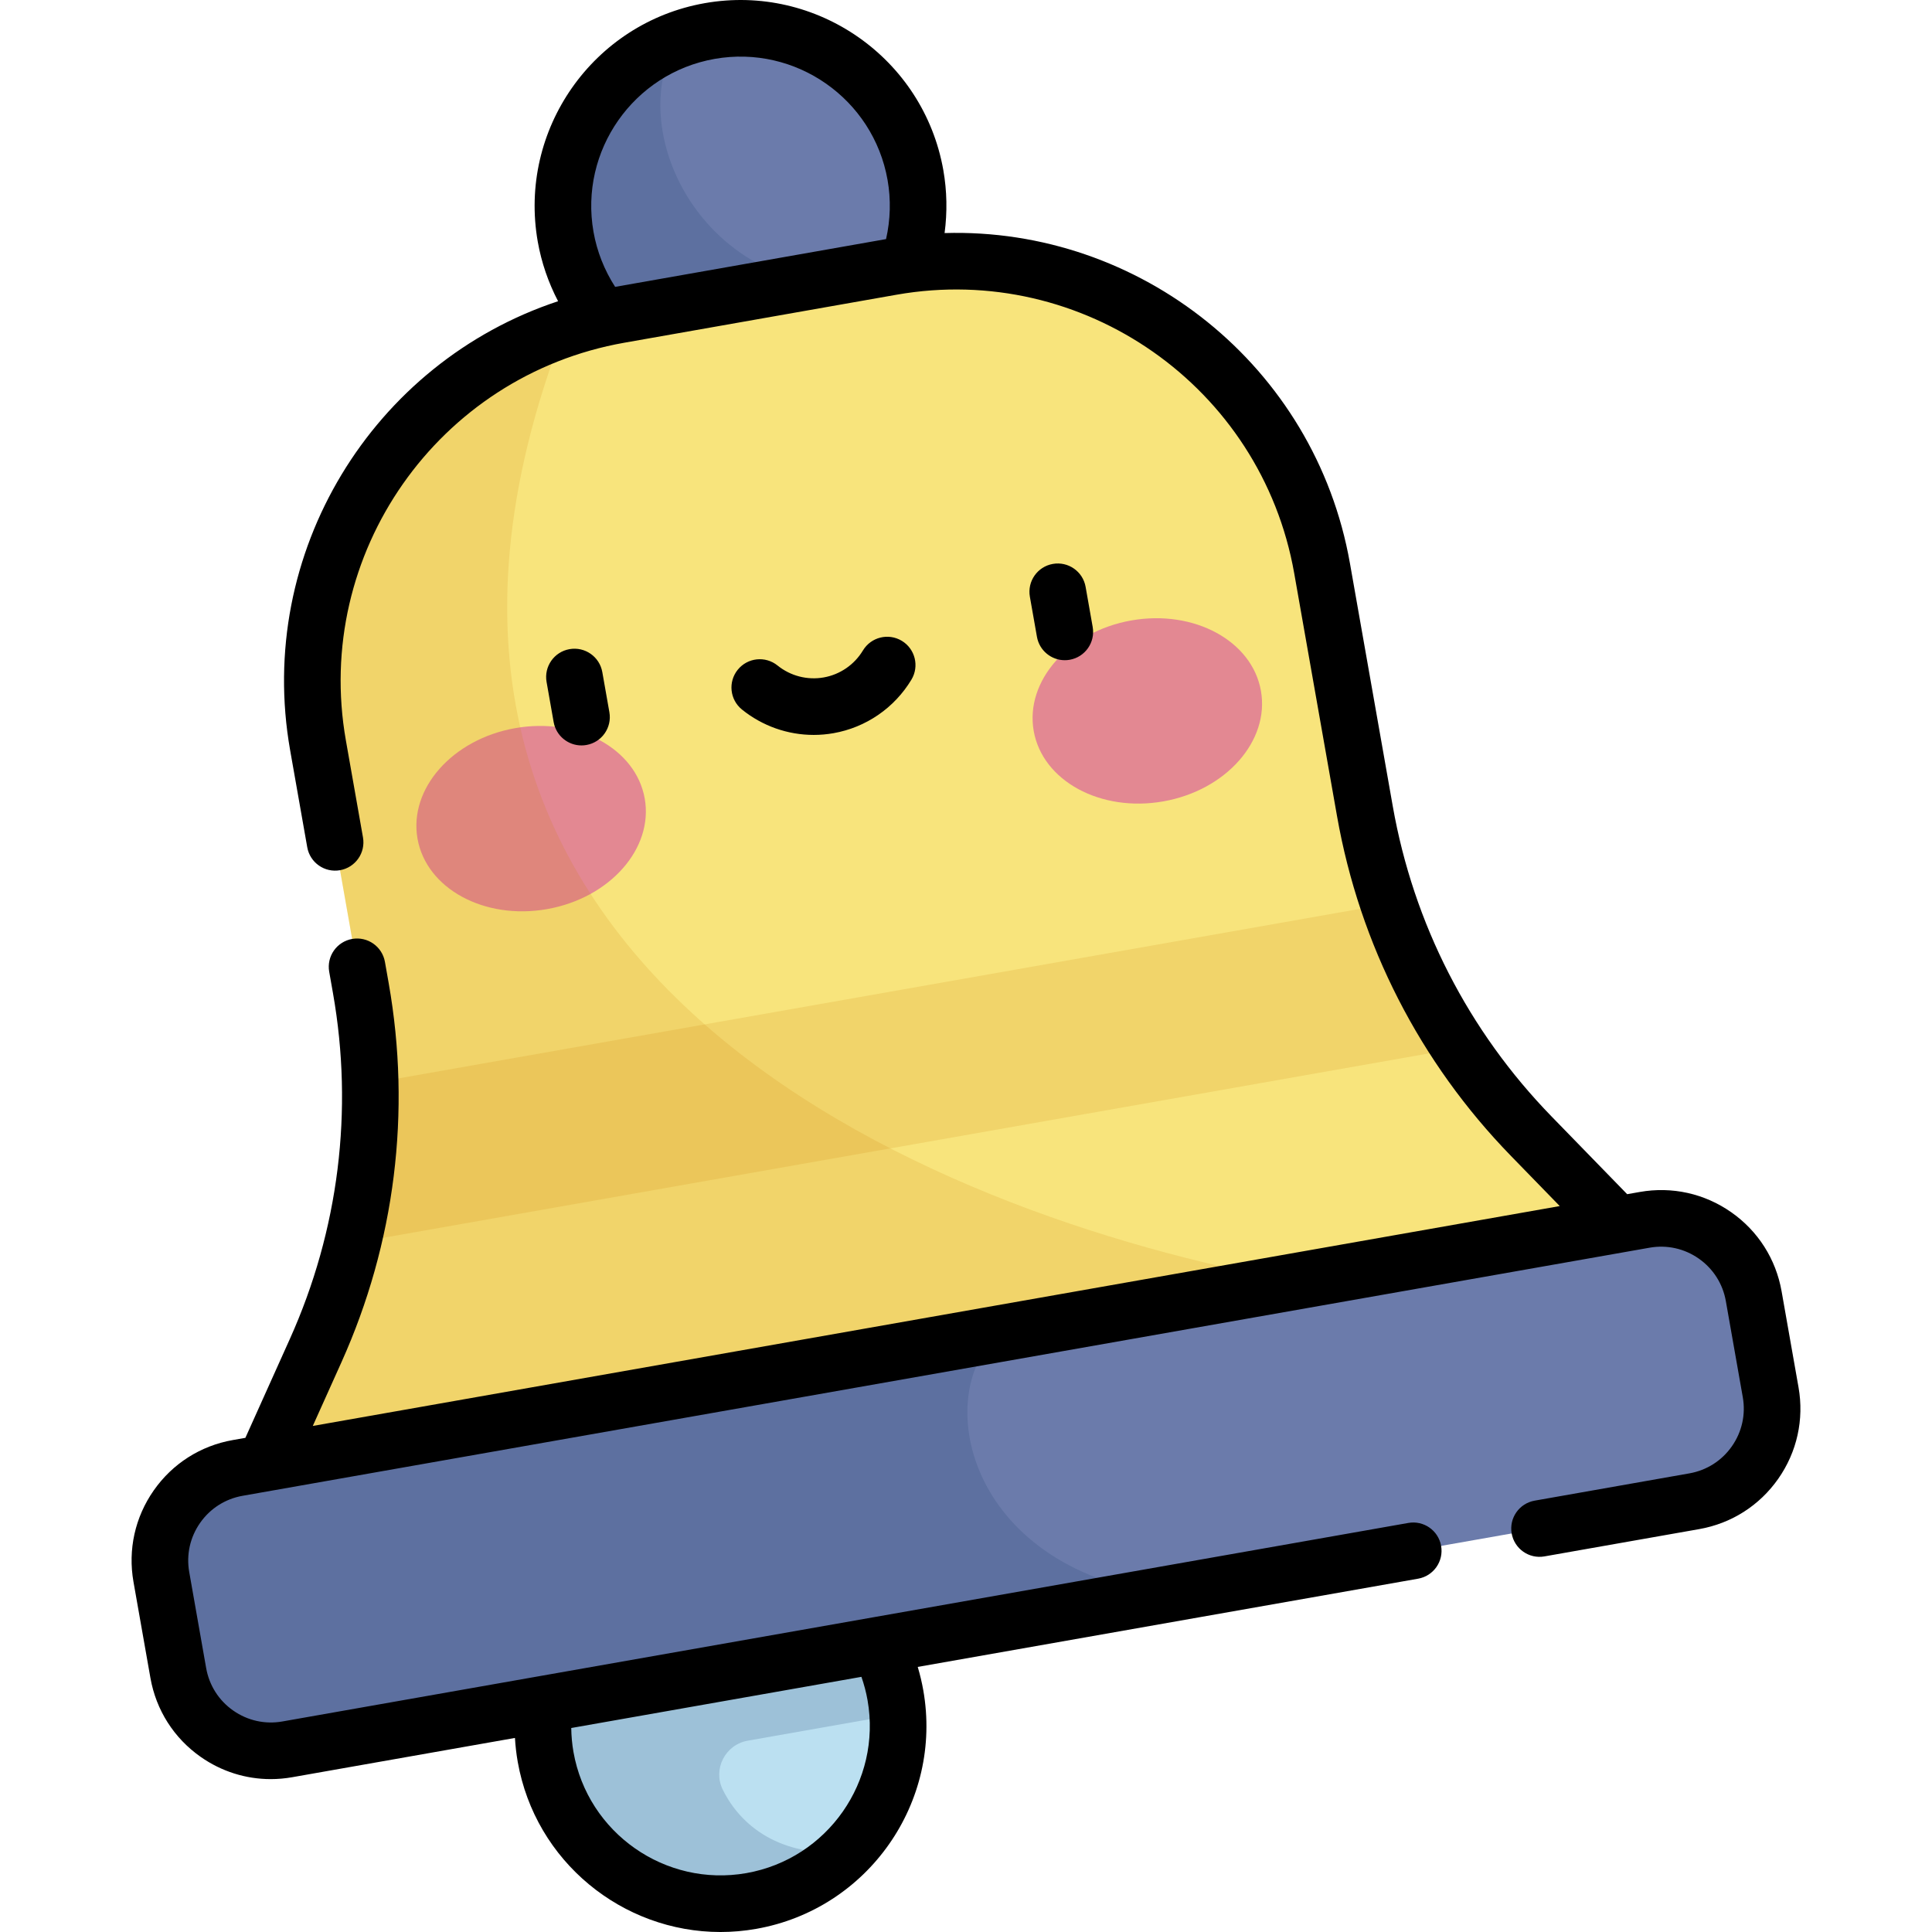 <?xml version="1.0" encoding="iso-8859-1"?>
<!-- Generator: Adobe Illustrator 19.0.0, SVG Export Plug-In . SVG Version: 6.00 Build 0)  -->
<svg version="1.1" id="Capa_1" xmlns="http://www.w3.org/2000/svg" xmlns:xlink="http://www.w3.org/1999/xlink" x="0px" y="0px"
	 viewBox="0 0 512.001 512.001" style="enable-background:new 0 0 512.001 512.001;" xml:space="preserve">
<circle style="fill:#BBE0F1;" cx="190.942" cy="457.426" r="47.07"/>
<path style="opacity:0.2;fill:#254A74;enable-background:new    ;" d="M237.294,449.254c-4.595-26.06-29.81-43.305-55.909-37.915
	c-23.495,4.853-39.794,27.096-37.264,50.954c2.908,27.416,28.305,46.193,54.993,41.487c9.822-1.732,18.385-6.401,24.962-12.935
	c-17.195,1.228-27.729-6.781-32.548-16.593c-2.667-5.43,0.678-11.903,6.636-12.953l39.737-7.007
	C237.79,452.621,237.592,450.94,237.294,449.254z"/>
<circle style="fill:#6B7BAB;" cx="196.252" cy="54.572" r="47.07"/>
<path style="opacity:0.2;fill:#254A74;enable-background:new    ;" d="M238.884,74.497c-48.482,10.357-74.802-37.066-59.561-63.842
	c-20.605,7.916-33.402,29.539-29.426,52.092c4.514,25.6,28.926,42.693,54.527,38.179C220.117,98.16,232.602,87.909,238.884,74.497z"
	/>
<path style="fill:#F8E47C;" d="M236.28,70.719l-72.123,12.717c-53.562,9.444-89.326,60.521-79.881,114.082l11.348,64.361
	c5.729,32.492,1.556,65.957-11.977,96.047L70.24,387.738l358.37-63.191l-22.796-23.428c-23.008-23.647-38.375-53.666-44.104-86.158
	L350.361,150.6C340.917,97.039,289.841,61.275,236.28,70.719z"/>
<path style="fill:#6B7BAB;" d="M449.013,397.846L76.138,463.595c-13.564,2.392-26.498-6.665-28.889-20.229l-4.489-25.459
	c-2.392-13.564,6.665-26.498,20.229-28.89l372.876-65.748c13.564-2.392,26.498,6.665,28.889,20.229l4.489,25.459
	C471.634,382.52,462.577,395.455,449.013,397.846z"/>
<path style="opacity:0.2;fill:#254A74;enable-background:new    ;" d="M264.801,353.43L62.988,389.016
	c-13.564,2.392-22.62,15.326-20.229,28.89l4.489,25.459c2.392,13.564,15.326,22.62,28.889,20.229l232.394-40.977
	C255.52,415.172,246.983,368.961,264.801,353.43z"/>
<g>
	
		<ellipse transform="matrix(-0.174 -0.985 0.985 -0.174 -48.554 393.371)" style="fill:#E38892;" cx="140.769" cy="217.058" rx="24.342" ry="30.567"/>
	
		<ellipse transform="matrix(0.174 0.985 -0.985 0.174 436.608 -143.767)" style="fill:#E38892;" cx="303.967" cy="188.269" rx="24.342" ry="30.567"/>
</g>
<g>
	<path style="opacity:0.15;fill:#C97B00;enable-background:new    ;" d="M98.078,287.113c0.289,14.266-1.278,28.502-4.659,42.352
		l293.48-51.748c-7.914-11.858-14.256-24.699-18.863-38.204L98.078,287.113z"/>
	<path style="opacity:0.15;fill:#C97B00;enable-background:new    ;" d="M70.24,387.737l272.82-48.105
		c-97.488-17.703-258.908-83.48-193.475-252.473c-45.297,15.321-73.867,61.821-65.309,110.36l11.348,64.361
		c5.729,32.492,1.556,65.957-11.977,96.047L70.24,387.737z"/>
</g>
<path d="M282.179,174.962c0.432,0,0.871-0.037,1.311-0.115c4.079-0.719,6.803-4.609,6.084-8.689l-1.875-10.63
	c-0.72-4.079-4.604-6.806-8.688-6.083c-4.08,0.719-6.803,4.609-6.084,8.688l1.875,10.63
	C275.444,172.403,278.608,174.962,282.179,174.962z M215.643,194.762c1.745,0,3.5-0.151,5.244-0.46
	c8.606-1.516,16.132-6.686,20.65-14.185c2.138-3.548,0.995-8.156-2.553-10.294c-3.547-2.138-8.157-0.994-10.295,2.554
	c-2.279,3.782-6.072,6.39-10.406,7.153c-4.335,0.762-8.79-0.388-12.226-3.163c-3.222-2.602-7.945-2.1-10.547,1.123
	c-2.603,3.223-2.1,7.944,1.123,10.547C202.062,192.421,208.782,194.762,215.643,194.762z M476.629,367.654l-4.489-25.459
	c-1.505-8.532-6.242-15.969-13.34-20.939c-7.098-4.969-15.708-6.88-24.238-5.373l-3.343,0.589l-20.027-20.584
	c-22.047-22.658-36.603-51.093-42.093-82.231l-11.348-64.36c-9.24-52.403-55.734-89.061-107.424-87.533
	c0.733-5.52,0.638-11.148-0.334-16.666c-5.225-29.631-33.584-49.486-63.216-44.263c-29.631,5.226-49.487,33.583-44.263,63.216
	c0.973,5.517,2.809,10.839,5.386,15.775C98.803,96.073,67.651,146.418,76.89,198.822l4.533,25.708
	c0.719,4.079,4.611,6.809,8.688,6.083c4.08-0.719,6.803-4.609,6.084-8.688l-4.533-25.708
	c-8.711-49.402,24.394-96.683,73.797-105.394l72.123-12.717c49.404-8.709,96.683,24.394,105.394,73.798l11.348,64.36
	c6.015,34.11,21.961,65.262,46.115,90.086l12.914,13.272l-330.461,58.27l7.596-16.889c14.207-31.589,18.537-66.315,12.523-100.425
	l-0.999-5.664c-0.719-4.08-4.606-6.806-8.688-6.084c-4.079,0.719-6.803,4.608-6.084,8.688l0.999,5.665
	c5.49,31.135,1.538,62.834-11.43,91.668l-11.78,26.191l-3.343,0.589c-8.533,1.504-15.969,6.241-20.939,13.339
	c-4.97,7.098-6.878,15.706-5.374,24.239l4.489,25.459c1.505,8.532,6.242,15.969,13.34,20.939c5.515,3.861,11.941,5.875,18.536,5.875
	c1.893,0,3.8-0.166,5.703-0.502l59.026-10.408c0.124,2.117,0.367,4.23,0.737,6.331c4.663,26.44,27.743,45.099,53.714,45.098
	c3.134,0,6.311-0.272,9.502-0.835c29.631-5.226,49.487-33.583,44.263-63.216c-0.371-2.101-0.865-4.169-1.473-6.201l132.617-23.383
	c4.079-0.719,6.803-4.608,6.084-8.689c-0.719-4.079-4.605-6.806-8.688-6.083l-141.61,24.97c-0.035,0.006-0.069,0.012-0.104,0.018
	l-88.559,15.615c-0.032,0.006-0.064,0.011-0.096,0.017l-68.018,11.993c-4.587,0.809-9.214-0.216-13.03-2.889
	c-3.815-2.672-6.362-6.669-7.171-11.257l-4.489-25.459c-0.809-4.587,0.217-9.214,2.889-13.029c2.671-3.816,6.669-6.362,11.256-7.172
	l365.704-64.484c0.013-0.002,0.026-0.004,0.038-0.007l7.133-1.258c4.585-0.807,9.214,0.218,13.03,2.889
	c3.815,2.672,6.362,6.67,7.171,11.257l4.489,25.459c0.809,4.587-0.217,9.214-2.889,13.029c-2.671,3.816-6.669,6.362-11.256,7.172
	l-41.018,7.232c-4.079,0.719-6.803,4.608-6.084,8.689c0.72,4.079,4.608,6.81,8.689,6.083l41.018-7.232
	c8.533-1.504,15.969-6.241,20.939-13.339C476.225,384.795,478.133,376.187,476.629,367.654z M234.813,63.363l-71.795,12.659
	c-2.847-4.412-4.817-9.373-5.734-14.577c-3.789-21.485,10.61-42.049,32.095-45.838c21.487-3.79,42.049,10.61,45.837,32.097
	C236.134,52.907,235.98,58.243,234.813,63.363z M228.287,444.381c0.698,2.005,1.25,4.066,1.621,6.175
	c3.789,21.485-10.61,42.049-32.095,45.838c-21.486,3.788-42.049-10.61-45.837-32.097c-0.372-2.109-0.558-4.233-0.588-6.357
	L228.287,444.381z M154.098,197.546c0.432,0,0.871-0.037,1.311-0.115c4.08-0.719,6.803-4.609,6.084-8.688l-1.874-10.63
	c-0.719-4.079-4.607-6.803-8.689-6.083c-4.08,0.719-6.803,4.609-6.084,8.688l1.875,10.63
	C147.361,194.987,150.526,197.546,154.098,197.546z"/>
<g>
</g>
<g>
</g>
<g>
</g>
<g>
</g>
<g>
</g>
<g>
</g>
<g>
</g>
<g>
</g>
<g>
</g>
<g>
</g>
<g>
</g>
<g>
</g>
<g>
</g>
<g>
</g>
<g>
</g>
</svg>
